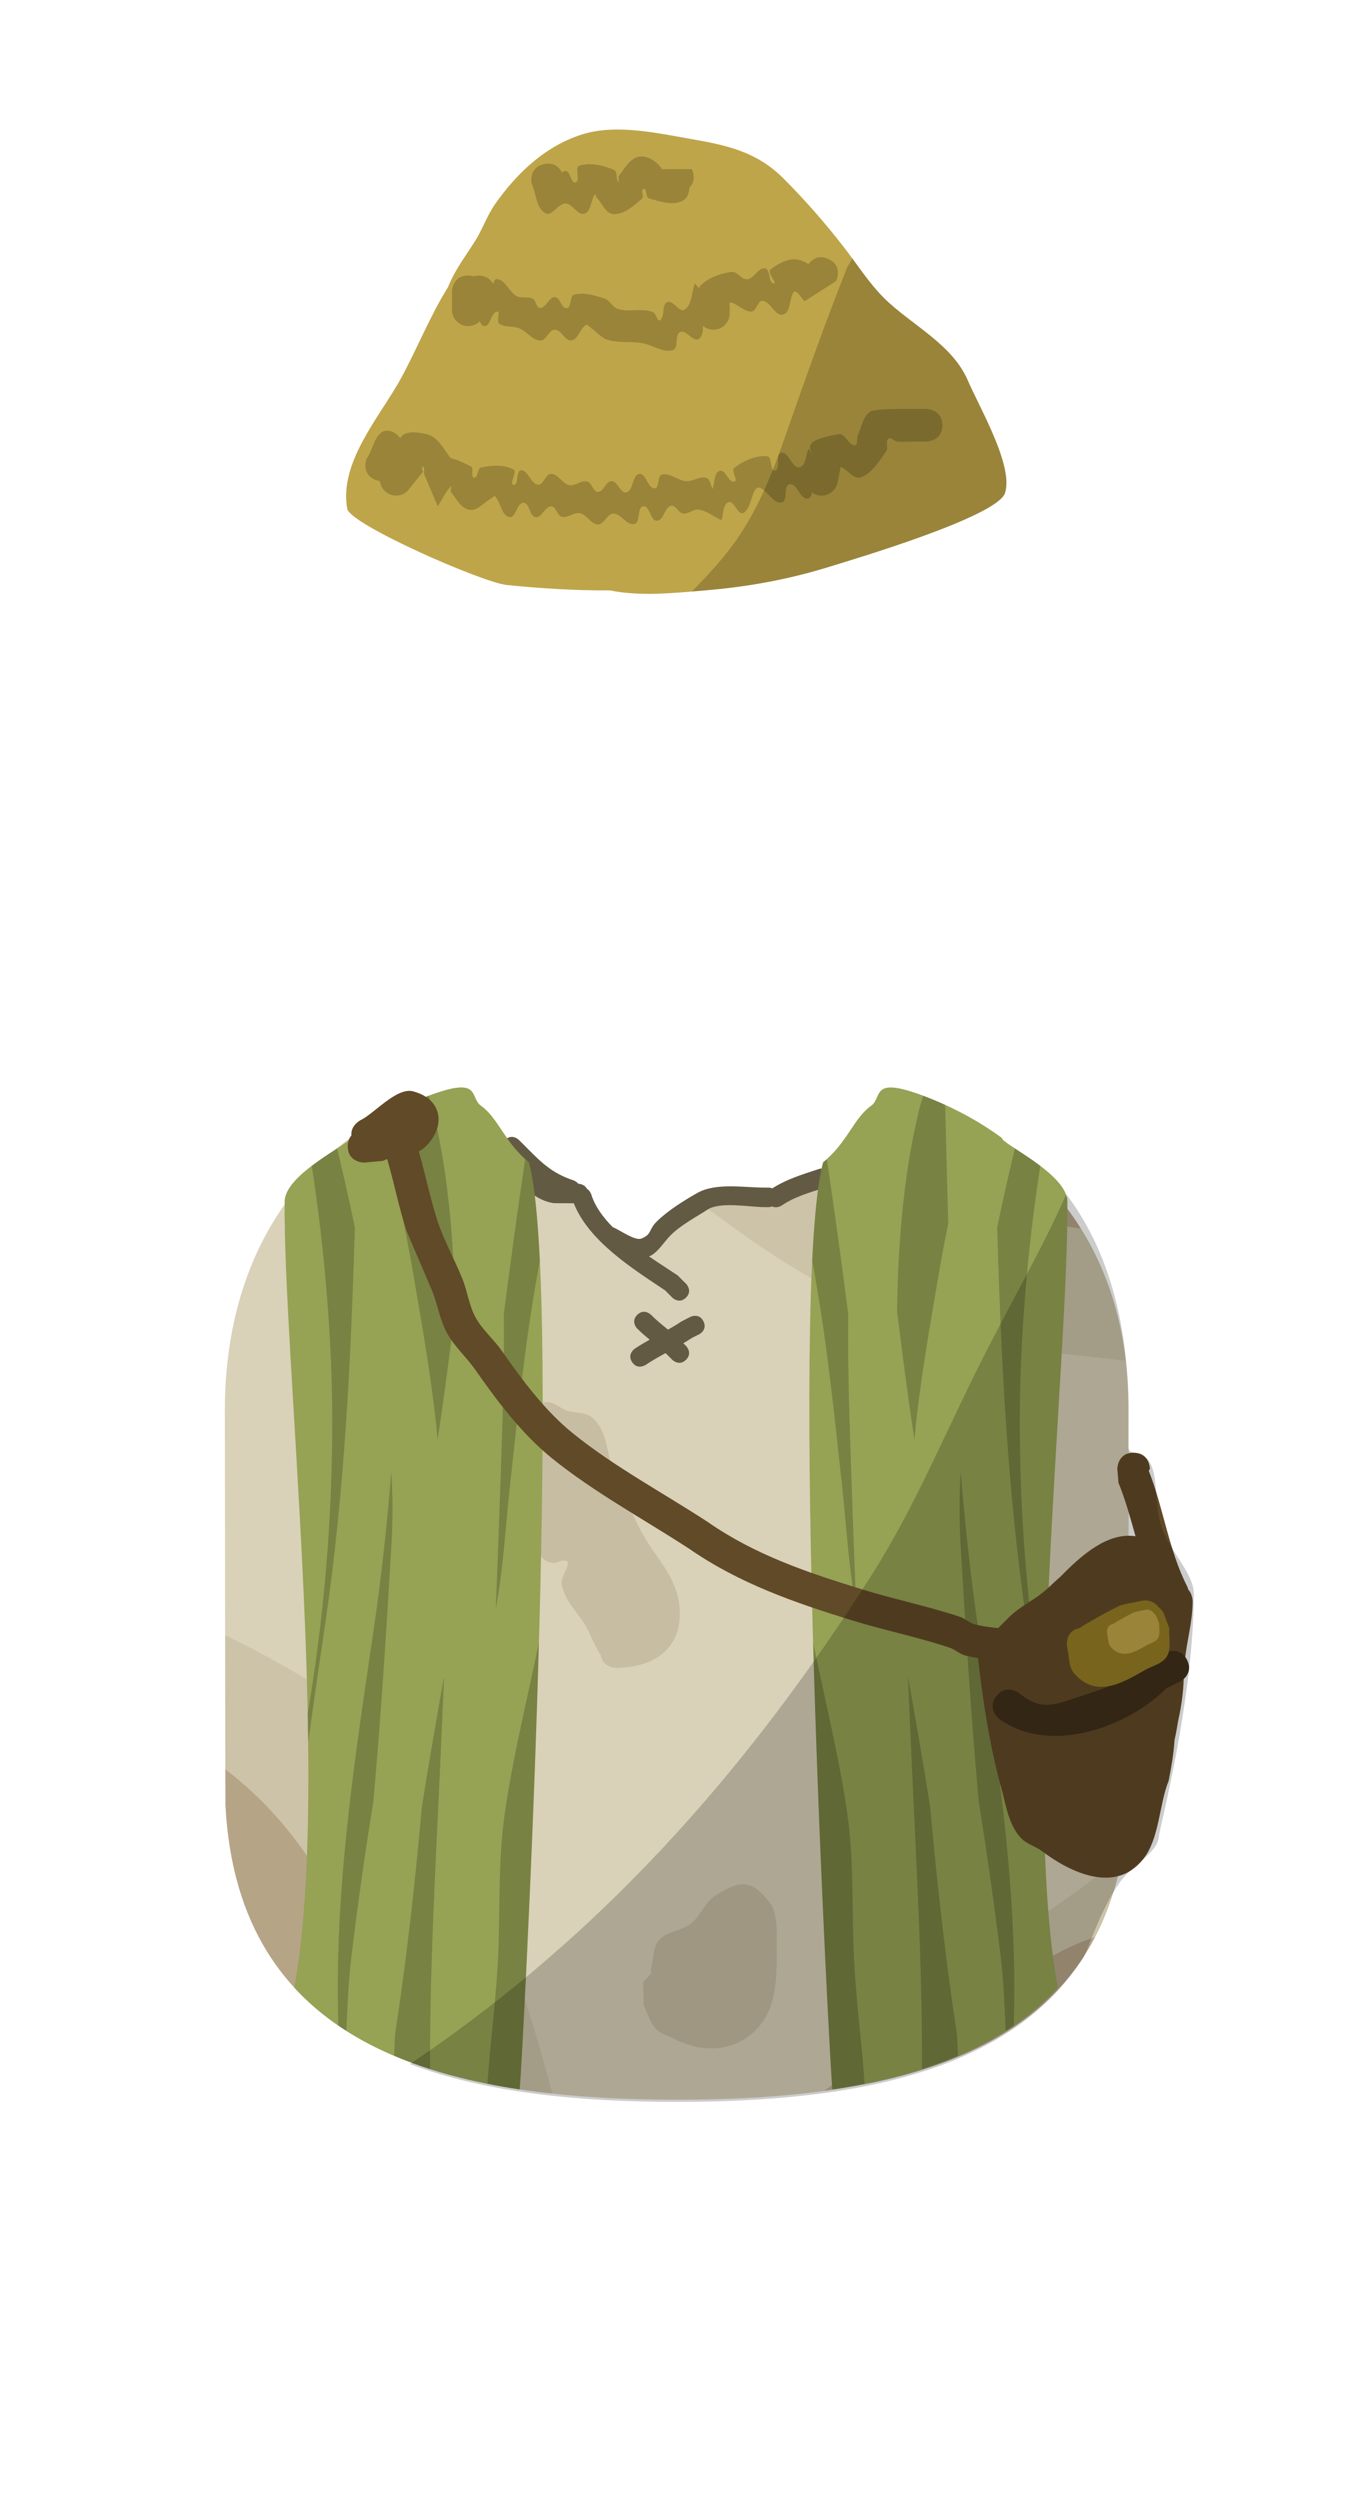 <svg version="1.1" xmlns="http://www.w3.org/2000/svg" xmlns:xlink="http://www.w3.org/1999/xlink" width="208" height="384" viewBox="0,0,208,384"><g transform="translate(-256,-448)"><g data-paper-data="{&quot;isPaintingLayer&quot;:true}" fill-rule="nonzero" stroke="none" stroke-linecap="butt" stroke-linejoin="miter" stroke-miterlimit="10" stroke-dasharray="" stroke-dashoffset="0" style="mix-blend-mode: normal"><path d="M290.542,664.681c0,-23.742 11.49,-40.397 30.096,-47.907c9.609,-3.879 7.355,-0.292 9.227,1.046c3.582,2.562 3.938,8 11.954,11.405c2.592,1.101 8.385,9.401 11.397,10.251c3.298,0.931 8.034,-8.628 11.807,-8.794c7.992,-0.352 10.782,0.865 16.349,-1.686c7.864,-3.604 8.968,-10.285 12.686,-12.279c1.784,-0.957 -1.38,-2.558 6.308,1.278c17.327,8.487 29.03,23.062 29.03,46.687c0,0.687 -0.081,60.379 -0.122,61.076c-2.148,36.41 -32.356,44.727 -69.305,44.727c-37.123,0 -67.441,-8.59 -69.333,-45.242c-0.031,-0.591 -0.094,-59.94 -0.094,-60.561z" fill="#d9d1b8" stroke-width="0"/><path d="M338.785,686.789l-2.9,-0.786c-1.132,-0.705 -2.741,-0.954 -3.397,-2.116c-1.909,-3.385 0.826,-10.551 1.553,-14.067c1.266,-2.514 2.292,-5.537 5.547,-6.433c1.23,-0.339 2.382,0.918 3.6,1.297c1.215,0.379 2.696,0.182 3.691,0.975c2.69,2.143 2.272,6.403 3.704,9.228c1.694,3.341 3.086,7.305 5.166,10.403c2.003,2.984 4.351,5.698 4.647,9.665c0.48,6.434 -4.145,9.119 -9.66,9.223c0,0 -2.19,0 -2.471,-2.05c-0.242,-0.285 -0.363,-0.527 -0.363,-0.527l-1.239,-2.482c-1.083,-2.85 -3.881,-4.774 -4.377,-7.857c-0.192,-1.192 1.764,-3.424 0.566,-3.579c-0.566,-0.073 -1.114,0.249 -1.671,0.373c0,0 -1.563,0 -2.217,-1.235c-0.114,-0.017 -0.181,-0.033 -0.181,-0.033z" fill-opacity="0.149" fill="#614a27" stroke-width="0.5"/><path d="M356.034,751.076c-0.071,-0.518 0.011,-0.927 0.011,-0.927c0.354,-1.338 0.247,-2.894 1.062,-4.013c1.152,-1.581 3.69,-1.502 5.161,-2.79c1.424,-1.247 2.106,-3.303 3.723,-4.288c3.54,-2.158 5.395,-2.664 8.353,1.292c1.197,1.601 0.982,5.394 0.982,7.304c0,3.596 0.01,7.999 -2.307,11.074c-3.308,4.39 -8.78,4.794 -13.252,2.507c-1.028,-0.526 -2.25,-0.819 -3.038,-1.662c-0.918,-0.983 -1.24,-2.388 -1.859,-3.582c-0.022,-1.187 -0.045,-2.373 -0.067,-3.56z" fill-opacity="0.149" fill="#614a27" stroke-width="0.5"/><path d="M394.058,616.716c1.784,-0.957 -1.38,-2.558 6.308,1.278c9.052,4.434 16.57,10.529 21.685,18.709c-8.037,-1.218 -16.241,-2.522 -23.817,-5.303c-4.153,-1.525 -7.622,-4.078 -11.372,-6.253c3.268,-3.33 4.589,-7.032 7.196,-8.43z" fill-opacity="0.2" fill="#632900" stroke-width="0"/><path d="M394.413,760.759c3.998,-2.221 8.241,-3.969 12.197,-6.387c5.452,-2.181 10.217,-6.025 15.658,-8.149c0.66,-0.258 1.321,-0.511 1.983,-0.762c-7.532,14.456 -22.738,21.118 -41.64,23.678c3.856,-2.868 7.651,-6.074 11.803,-8.381z" fill-opacity="0.2" fill="#632900" stroke-width="0"/><path d="M290.636,725.242c-0.006,-0.108 -0.012,-2.181 -0.019,-5.501c8.244,6.338 14.678,14.807 18.56,24.812c2.315,5.967 3.82,11.997 4.971,18.105c-13.622,-6.578 -22.514,-18.1 -23.512,-37.416z" fill-opacity="0.2" fill="#632900" stroke-width="0"/><path d="M410.431,746.28c1.562,-1.318 9.565,-6.685 12.271,-8.746c1.906,-1.452 3.795,-2.897 5.677,-4.328c-3.956,21.098 -19.116,30.93 -39.627,34.927c6.876,-7.619 13.797,-15.199 21.679,-21.853z" fill-opacity="0.102" fill="#614a27" stroke-width="0"/><path d="M365.024,630.681c7.992,-0.352 10.782,0.865 16.349,-1.686c7.864,-3.604 8.968,-10.285 12.686,-12.279c1.784,-0.957 -1.38,-2.558 6.308,1.278c15.365,7.526 26.307,19.838 28.588,39.003c-1.059,-0.123 -2.112,-0.247 -3.158,-0.363c-8.033,-0.893 -15.782,-1.535 -23.69,-3.43c-11.708,-2.805 -22.988,-9.141 -32.657,-16.122c-2.36,-1.715 -4.714,-3.414 -7.048,-5.125c0.904,-0.742 1.786,-1.239 2.621,-1.276z" fill-opacity="0.102" fill="#614a27" stroke-width="0"/><path d="M290.636,725.242c-0.014,-0.268 -0.034,-12.627 -0.053,-26.11c6.165,2.986 12.19,6.485 17.924,10.076c2.556,1.626 5.282,3.011 7.668,4.879c10.221,8 13.162,20.402 17.386,32.018c2.804,7.71 5.204,15.526 7.276,23.445c-27.922,-3.033 -48.648,-14.207 -50.202,-44.308z" fill-opacity="0.102" fill="#614a27" stroke-width="0"/><path d="M256,832v-384h208v384z" fill="none" stroke-width="0"/><path d="" fill="#d9d4c3" stroke-width="0"/><path d="" fill-opacity="0.2" fill="#000000" stroke-width="0"/><path d="M333.594,623.078c1.061,-1.061 2.121,0 2.121,0l0.597,0.597c2.638,2.638 4.229,4.427 7.773,5.608c0,0 0.44,0.146 0.749,0.521c0.162,0.007 0.965,0.078 1.312,0.76c0.492,0.3 0.68,0.862 0.68,0.862c0.55,1.806 1.765,3.493 3.3,5.047c1.048,0.399 3.395,2.147 4.396,1.754c1.655,-0.65 1.049,-1.304 2.359,-2.61c1.676,-1.671 4.264,-3.277 6.243,-4.395c2.851,-1.611 7.16,-0.821 10.342,-0.821h0.597c0,0 0.268,0 0.577,0.113c2.309,-1.468 4.706,-2.154 7.308,-3.021l1.668,-0.077c0,0 1.5,0 1.5,1.5c0,1.5 -1.5,1.5 -1.5,1.5l-0.72,-0.077c-2.409,0.803 -4.697,1.383 -6.807,2.81c0,0 -0.746,0.498 -1.469,0.146c-0.301,0.106 -0.557,0.106 -0.557,0.106h-0.597c-2.271,0 -6.826,-0.889 -8.765,0.373c-1.816,1.182 -4.111,2.371 -5.699,3.964c-1.079,1.083 -1.915,2.637 -3.289,3.24c1.562,1.075 3.092,2.043 4.374,2.898l1.304,1.293c0,0 1.061,1.061 0,2.121c-1.061,1.061 -2.121,0 -2.121,0l-1.084,-1.095c-5.027,-3.351 -11.742,-7.578 -14.044,-13.392c-1.075,0 -3.05,-0.001 -3.157,-0.02c-3.568,-0.631 -5.287,-3.533 -7.561,-5.953c-0.237,-0.013 -1.46,-0.144 -1.46,-1.499c0,-1.056 0.743,-1.368 1.183,-1.461c0.047,-0.253 0.18,-0.523 0.45,-0.794z" fill="#625a43" stroke-width="0.5"/><path d="M364.058,650.933c0.671,1.342 -0.671,2.012 -0.671,2.012l-1.033,0.503c-0.458,0.302 -0.919,0.584 -1.383,0.856l0.418,0.418c0,0 1.061,1.061 0,2.121c-1.061,1.061 -2.121,0 -2.121,0l-0.597,-0.597c-0.143,-0.144 -0.289,-0.285 -0.436,-0.423c-1.02,0.559 -2.039,1.134 -3.045,1.804c0,0 -1.248,0.832 -2.08,-0.416c-0.832,-1.248 0.416,-2.08 0.416,-2.08c0.748,-0.499 1.511,-0.945 2.278,-1.372c-0.654,-0.538 -1.3,-1.087 -1.91,-1.693c0,0 -1.061,-1.061 0,-2.121c1.061,-1.061 2.121,0 2.121,0c0.822,0.826 1.717,1.545 2.606,2.272c0.701,-0.396 1.394,-0.809 2.069,-1.265l1.355,-0.691c0,0 1.342,-0.671 2.012,0.671z" fill="#625a43" stroke-width="0.5"/><g stroke-width="0"><path d="M320.638,616.773c9.609,-3.879 7.355,-0.292 9.227,1.046c2.731,1.953 3.587,5.577 7.389,8.697c5.361,20.03 -1.123,140.66 -1.426,142.387c-14.394,-2.166 -26.537,-6.831 -34.614,-15.629c5.708,-31.472 -1.741,-97.272 -1.483,-120.754c0.047,-4.268 10.163,-8.869 10.052,-9.741c3.269,-2.402 6.901,-4.41 10.854,-6.006z" fill="#96a254"/><path d="M335.828,768.904c-1.681,-0.253 -3.331,-0.54 -4.948,-0.864c0.395,-5.912 1.178,-11.775 1.549,-17.75c0.501,-8.071 -0.03,-16.046 1.159,-24.11c1.291,-8.757 3.438,-17.29 5.202,-25.918c-0.963,34.465 -2.804,67.741 -2.962,68.642z" fill-opacity="0.2" fill="#000000"/><path d="M337.255,626.517c0.806,3.01 1.344,8.29 1.675,15.098c-2.149,11.386 -3.358,23.194 -4.6,34.677c-0.675,6.243 -1.012,12.644 -2.17,18.823c-0.001,0.004 -0.001,0.008 -0.002,0.012c0.372,-9.27 0.711,-18.54 1,-27.815c0.18,-5.767 0.308,-11.607 0.237,-17.457c0.26,-2.037 0.524,-4.079 0.799,-6.125c0.791,-5.902 1.616,-11.806 2.487,-17.707c0.184,0.166 0.375,0.331 0.574,0.494z" fill-opacity="0.2" fill="#000000"/><path d="M320.638,616.773c0.427,-0.172 0.83,-0.33 1.211,-0.473c0.319,0.934 0.598,1.868 0.813,2.797c2.294,9.888 3.084,20.111 3.23,30.313c-0.838,6.577 -1.646,13.115 -2.664,19.662c-0.771,-8.325 -2.236,-16.621 -3.64,-24.844c-0.476,-2.787 -0.996,-5.559 -1.553,-8.319c0.094,-3.204 0.178,-6.41 0.261,-9.618c0.074,-2.867 0.144,-5.735 0.212,-8.603c0.7,-0.318 1.41,-0.623 2.131,-0.914z" fill-opacity="0.2" fill="#000000"/><path d="M323.606,719.483c-0.69,15.264 -1.62,30.868 -1.536,46.304c-1.909,-0.61 -3.754,-1.288 -5.527,-2.042c0.052,-1.078 0.096,-2.156 0.14,-3.234c0.108,-0.694 0.213,-1.387 0.316,-2.08c1.611,-10.917 2.831,-21.928 3.816,-32.966c1.065,-6.68 2.214,-13.353 3.409,-20.014c-0.199,4.678 -0.406,9.356 -0.617,14.034z" fill-opacity="0.2" fill="#000000"/><path d="M303.274,711.214c2.473,-14.709 3.821,-29.812 3.765,-45.877c-0.038,-10.9 -1.06,-24.932 -3.15,-38.279c1.35,-1.025 2.786,-1.944 3.902,-2.675c0.972,4.038 1.887,8.09 2.721,12.168c-0.601,20.303 -1.573,40.515 -4.527,60.647c-0.905,6.169 -1.821,12.305 -2.643,18.443c-0.017,-1.466 -0.04,-2.942 -0.07,-4.426z" fill-opacity="0.2" fill="#000000"/><path d="M316.141,685.142c-0.77,13.083 -1.603,26.243 -2.77,39.364c-1.27,7.975 -2.42,15.959 -3.386,23.941c-0.452,3.733 -0.607,7.479 -0.762,11.222c-0.012,0.078 -0.024,0.156 -0.037,0.234c-0.413,-0.263 -0.82,-0.532 -1.221,-0.807c-0.081,-3.563 -0.106,-7.127 -0.012,-10.692c0.445,-16.92 3.001,-33.398 5.454,-50.118c1.182,-8.06 2.053,-16.132 2.711,-24.217c0.213,3.692 0.246,7.386 0.023,11.074z" fill-opacity="0.2" fill="#000000"/></g><g data-paper-data="{&quot;index&quot;:null}" stroke-width="0"><path d="M409.915,622.78c-0.111,0.872 10.005,5.474 10.052,9.741c0.258,23.481 -7.191,89.282 -1.483,120.754c-8.077,8.798 -20.219,13.464 -34.614,15.629c-0.303,-1.727 -6.787,-122.357 -1.426,-142.387c3.803,-3.121 4.659,-6.744 7.389,-8.697c1.872,-1.339 -0.382,-4.925 9.227,-1.046c3.953,1.596 7.585,3.604 10.854,6.006z" fill="#96a254"/><path d="M380.909,700.262c1.764,8.628 3.91,17.162 5.202,25.918c1.189,8.064 0.658,16.039 1.159,24.11c0.371,5.975 1.154,11.838 1.549,17.75c-1.617,0.324 -3.267,0.611 -4.948,0.864c-0.158,-0.901 -1.999,-34.177 -2.962,-68.642z" fill-opacity="0.2" fill="#000000"/><path d="M383.019,626.023c0.871,5.901 1.696,11.805 2.487,17.707c0.274,2.046 0.538,4.087 0.799,6.125c-0.071,5.85 0.057,11.69 0.237,17.457c0.29,9.275 0.628,18.546 1,27.815c-0.001,-0.004 -0.001,-0.008 -0.002,-0.012c-1.158,-6.18 -1.495,-12.58 -2.17,-18.823c-1.242,-11.483 -2.452,-23.291 -4.6,-34.677c0.332,-6.807 0.87,-12.088 1.675,-15.098c0.199,-0.164 0.39,-0.328 0.574,-0.494z" fill-opacity="0.2" fill="#000000"/><path d="M401.192,617.688c0.068,2.868 0.138,5.735 0.212,8.603c0.082,3.208 0.167,6.414 0.261,9.618c-0.557,2.76 -1.078,5.532 -1.553,8.319c-1.404,8.224 -2.87,16.519 -3.64,24.844c-1.018,-6.547 -1.826,-13.084 -2.664,-19.662c0.145,-10.202 0.936,-20.425 3.23,-30.313c0.216,-0.929 0.494,-1.863 0.813,-2.797c0.381,0.144 0.784,0.301 1.211,0.473c0.721,0.291 1.432,0.596 2.131,0.914z" fill-opacity="0.2" fill="#000000"/><path d="M395.476,705.449c1.195,6.661 2.344,13.334 3.409,20.014c0.986,11.039 2.206,22.05 3.816,32.966c0.102,0.693 0.207,1.386 0.316,2.08c0.044,1.079 0.088,2.157 0.14,3.234c-1.773,0.754 -3.617,1.433 -5.527,2.042c0.084,-15.436 -0.846,-31.04 -1.536,-46.304c-0.211,-4.678 -0.418,-9.356 -0.617,-14.034z" fill-opacity="0.2" fill="#000000"/><path d="M416.356,715.64c-0.822,-6.138 -1.738,-12.274 -2.643,-18.443c-2.954,-20.132 -3.926,-40.344 -4.527,-60.647c0.834,-4.078 1.749,-8.13 2.721,-12.168c1.117,0.731 2.553,1.65 3.902,2.675c-2.09,13.347 -3.112,27.379 -3.15,38.279c-0.055,16.066 1.292,31.169 3.765,45.877c-0.03,1.484 -0.053,2.96 -0.07,4.426z" fill-opacity="0.2" fill="#000000"/><path d="M403.581,674.068c0.658,8.085 1.529,16.158 2.711,24.217c2.453,16.72 5.009,33.198 5.454,50.118c0.094,3.565 0.069,7.129 -0.013,10.692c-0.401,0.275 -0.808,0.544 -1.221,0.807c-0.012,-0.078 -0.025,-0.156 -0.037,-0.234c-0.155,-3.743 -0.31,-7.49 -0.762,-11.222c-0.966,-7.982 -2.117,-15.966 -3.386,-23.941c-1.167,-13.121 -2,-26.28 -2.77,-39.364c-0.224,-3.688 -0.19,-7.381 0.023,-11.074z" fill-opacity="0.2" fill="#000000"/></g><path d="M430.145,671.117c2.5,0 2.5,2.5 2.5,2.5l-0.179,0.266c2.275,5.737 3.081,12.243 5.886,17.723c0,0 0.104,0.208 0.185,0.528c0.676,0.739 0.676,1.784 0.676,1.784c-0.012,3.255 -0.894,6.018 -1.206,9.202c-0.051,0.521 -0.1,1.045 -0.15,1.57c0.027,2.549 -0.306,5.081 -0.865,7.582c-0.158,1.006 -0.343,2.007 -0.564,2.997c-0.127,2.147 -0.52,4.321 -0.901,6.229c-1.496,3.739 -1.389,8.904 -3.951,12.094c-4.279,5.329 -11.202,1.973 -15.508,-1.282c-1.006,-0.76 -2.347,-1.079 -3.215,-1.994c-1.891,-1.992 -2.302,-5.013 -3.028,-7.662c-1.826,-6.661 -2.796,-13.127 -3.58,-19.998c-0.635,-0.102 -1.264,-0.224 -1.885,-0.37c-0.901,-0.211 -1.614,-0.934 -2.492,-1.227c-4.84,-1.618 -10.001,-2.661 -14.885,-4.165c-8.887,-2.737 -17.393,-5.68 -25.126,-11.038c-6.963,-4.537 -14.631,-8.667 -21.089,-13.906c-4.655,-3.777 -8.378,-8.748 -11.778,-13.607c-1.357,-1.939 -3.202,-3.545 -4.335,-5.623c-1.099,-2.016 -1.422,-4.37 -2.283,-6.498c-0.225,-0.555 -3.849,-8.942 -3.981,-9.352c-1.149,-3.575 -1.853,-7.239 -2.912,-10.849c-0.222,0.078 -0.437,0.168 -0.645,0.275l-2.909,0.264c0,0 -2.5,0 -2.5,-2.5c0,-0.765 0.234,-1.296 0.559,-1.664c-0.155,-1.576 1.42,-2.363 1.42,-2.363c2.121,-1.023 5.547,-5.108 8.086,-4.411c4.857,1.333 4.845,5.841 1.682,8.658c-0.255,0.227 -0.536,0.409 -0.835,0.556c1.003,3.499 1.707,7.048 2.815,10.506c1.001,3.122 2.642,6.002 3.87,9.042c0.785,1.942 1.022,4.109 2.026,5.947c1.041,1.906 2.778,3.345 4.024,5.124c3.158,4.509 6.583,9.16 10.91,12.664c6.323,5.119 13.854,9.149 20.667,13.588c7.318,5.108 15.444,7.837 23.872,10.428c4.914,1.511 10.092,2.572 14.969,4.194c0.811,0.27 1.454,0.961 2.285,1.161c1.148,0.277 2.34,0.455 3.559,0.565l1.727,-1.727c1.319,-1.291 2.981,-2.176 4.485,-3.246c1.226,-0.872 2.242,-1.974 3.333,-2.898c3.311,-3.39 7.275,-6.867 11.558,-6.238c-0.776,-2.776 -1.544,-5.557 -2.615,-8.208l-0.179,-2.123c0,0 0,-2.5 2.5,-2.5z" fill="#614a27" stroke-width="0.5"/><path d="M438.352,702.949c1.118,2.236 -1.118,3.354 -1.118,3.354l-2.045,0.986c-6.265,6.265 -18.133,10.184 -25.65,4.748c0,0 -2,-1.5 -0.5,-3.5c1.5,-2 3.5,-0.5 3.5,-0.5c3.188,2.52 4.916,2.01 8.436,0.829c4.158,-1.394 8.074,-2.417 11.291,-5.634l2.732,-1.402c0,0 2.236,-1.118 3.354,1.118z" fill="#403019" stroke-width="0.5"/><path d="M422.291,697.744c1.907,-1.143 3.854,-2.225 5.849,-3.206l0.341,0.015l-0.02,-0.102l2.935,-0.587c0.174,-0.038 0.355,-0.059 0.541,-0.059c0.823,0 1.553,0.398 2.009,1.011c0.55,0.418 0.824,0.968 0.824,0.968l0.861,2.312c-0.124,1.433 0.356,3.059 -0.373,4.3c-0.676,1.15 -2.238,1.455 -3.397,2.116c-3.434,1.96 -7.48,4.404 -10.867,0.476c-0.903,-1.048 -0.708,-2.675 -1.062,-4.013c0,0 -0.49,-2.451 1.961,-2.942c0.009,-0.002 0.018,-0.003 0.026,-0.005c0.209,-0.186 0.372,-0.284 0.372,-0.284z" fill="#967d23" stroke-width="0.5"/><path d="M427.276,697.233c0.973,-0.583 1.966,-1.135 2.985,-1.636l0.174,0.008l-0.01,-0.052l1.498,-0.3c0.089,-0.02 0.181,-0.03 0.276,-0.03c0.42,0 0.793,0.203 1.025,0.516c0.28,0.213 0.421,0.494 0.421,0.494l0.439,1.18c-0.064,0.731 0.181,1.561 -0.191,2.194c-0.345,0.587 -1.142,0.742 -1.733,1.08c-1.753,1 -3.817,2.248 -5.545,0.243c-0.461,-0.535 -0.361,-1.365 -0.542,-2.048c0,0 -0.25,-1.251 1.001,-1.501c0.004,-0.001 0.009,-0.002 0.013,-0.003c0.107,-0.095 0.19,-0.145 0.19,-0.145z" fill="#bfa549" stroke-width="0.5"/><path d="M309.34,526.141c-1.301,-7.263 5.177,-14.301 8.41,-20.315c2.46,-4.576 4.303,-9.274 7.068,-13.721c1.098,-2.753 2.756,-4.805 4.272,-7.268c1.09,-1.771 1.77,-3.786 2.964,-5.49c3.365,-4.803 7.824,-9.021 13.547,-10.756c5.175,-1.569 11.532,-0.12 16.719,0.786c5.486,0.959 9.906,1.959 13.962,5.954c3.378,3.378 6.414,6.851 9.345,10.62c1.981,2.548 3.839,5.487 6.121,7.77c4.09,4.092 10.473,7.051 12.904,12.662c1.91,4.409 7.107,13.234 5.722,17.387c-1.378,3.62 -22.782,9.987 -27.014,11.293c-6.342,1.957 -12.523,3.071 -19.084,3.618c-4.771,0.397 -9.81,0.952 -14.571,0c-5.299,0.026 -10.629,-0.299 -15.87,-0.835c-3.713,-0.38 -24.06,-9.287 -24.494,-11.705z" fill="#bfa549" stroke-width="0.5"/><path d="M400.769,513.312c0,2.5 -2.5,2.5 -2.5,2.5h-1.662c-0.923,0 -1.851,0.095 -2.769,0c-0.475,-0.049 -1.011,-0.748 -1.368,-0.43c-0.495,0.441 0.039,1.421 -0.349,1.958c-1.091,1.51 -2.166,3.38 -3.933,3.971c-1.09,0.364 -1.964,-1.216 -3.047,-1.613l-0.473,2.367c-0.21,1.168 -1.232,2.055 -2.461,2.055c-0.56,0 -1.076,-0.184 -1.493,-0.495c-0.057,0.503 -0.201,0.905 -0.639,0.966c-1.171,0.162 -1.6,-2.386 -2.769,-2.216c-1.011,0.147 -0.23,2.668 -1.242,2.801c-1.292,0.169 -2.046,-1.651 -3.221,-2.216c-1.409,-0.678 -1.246,3.26 -2.699,3.835c-0.858,0.34 -1.34,-1.954 -2.216,-1.662c-0.943,0.314 -0.739,1.846 -1.108,2.769c-1.148,-0.544 -2.192,-1.413 -3.444,-1.631c-0.827,-0.144 -1.613,0.718 -2.445,0.605c-0.731,-0.099 -1.155,-1.387 -1.866,-1.19c-1.014,0.28 -1.107,2.284 -2.159,2.302c-1.017,0.018 -1.08,-2.37 -2.087,-2.228c-1.002,0.141 -0.378,2.474 -1.361,2.713c-1.171,0.285 -2.042,-1.606 -3.247,-1.59c-0.958,0.013 -1.386,1.676 -2.344,1.665c-1.087,-0.012 -1.705,-1.499 -2.769,-1.724c-0.921,-0.195 -1.853,0.77 -2.769,0.554c-0.748,-0.177 -0.894,-1.61 -1.662,-1.6c-0.97,0.013 -1.431,1.782 -2.393,1.655c-0.956,-0.126 -0.897,-2.212 -1.861,-2.216c-1.029,-0.004 -1.162,2.426 -2.167,2.2c-1.254,-0.282 -1.292,-2.25 -2.182,-3.178c-0.15,-0.157 -0.385,0.201 -0.577,0.302c-1.12,0.588 -2.109,1.955 -3.36,1.765c-1.29,-0.196 -2.012,-1.688 -2.829,-2.706c-0.187,-0.233 0.147,-1.111 -0.058,-0.894c-0.836,0.884 -1.327,2.039 -1.991,3.059l-2.113,-4.984c-0.057,-0.372 0.176,-0.97 -0.171,-1.117c-0.212,-0.089 -0.082,0.319 -0.071,0.645l0.122,0.098l-2.201,2.751c-0.458,0.582 -1.168,0.956 -1.967,0.956c-1.282,0 -2.338,-0.964 -2.483,-2.207c-0.206,-0.033 -0.427,-0.094 -0.661,-0.188c-2.321,-0.928 -1.393,-3.25 -1.393,-3.25c1.034,-1.44 1.329,-4.277 3.101,-4.319c0.846,-0.02 1.502,0.461 2.086,1.129c0.438,-0.798 1.576,-1.19 4.095,-0.577c1.672,0.407 2.54,2.213 3.617,3.654c1.085,0.26 2.158,0.779 3.127,1.273c0.533,0.272 -0.1,1.662 0.494,1.725c0.627,0.067 0.454,-1.43 1.071,-1.558c1.622,-0.338 3.499,-0.478 4.962,0.302c0.695,0.37 -0.748,2.275 0.034,2.361c0.833,0.091 0.319,-2.227 1.157,-2.231c1.131,-0.005 1.447,2.082 2.57,2.216c0.872,0.104 1.16,-1.678 2.038,-1.668c1.087,0.013 1.705,1.499 2.769,1.724c0.921,0.195 1.853,-0.77 2.769,-0.554c0.748,0.177 0.894,1.612 1.662,1.6c0.888,-0.014 1.198,-1.673 2.087,-1.658c0.958,0.016 1.364,1.971 2.292,1.733c1.111,-0.285 0.828,-2.661 1.963,-2.825c1.061,-0.153 1.272,2.18 2.344,2.203c0.809,0.017 0.375,-1.949 1.164,-2.129c1.239,-0.283 2.406,0.927 3.673,1.025c1.042,0.081 2.091,-0.795 3.094,-0.502c0.627,0.183 0.658,1.128 0.987,1.693c0.369,-0.923 0.165,-2.455 1.108,-2.769c0.876,-0.292 1.312,1.851 2.216,1.662c0.695,-0.146 -0.546,-1.695 0.015,-2.13c1.409,-1.092 3.261,-1.91 5.04,-1.789c0.84,0.057 0.392,2.411 1.21,2.216c0.942,-0.225 0.014,-2.604 0.973,-2.738c1.171,-0.163 1.6,2.387 2.769,2.216c1.044,-0.153 0.945,-1.887 1.417,-2.83l1.033,1.623l0.007,0.001c-1.198,-1.873 -1.873,-2.932 3.59,-3.858c0.981,-0.166 1.462,1.654 2.456,1.698c0.548,0.024 0.269,-1.069 0.498,-1.567c0.562,-1.223 0.745,-2.836 1.866,-3.581c0.789,-0.524 5.613,-0.43 6.94,-0.43h1.662c0,0 2.5,0 2.5,2.5z" fill="#99843a" stroke-width="0.5"/><path d="M380.192,488.583c0.427,-0.58 1.471,-1.6 3.132,-0.77c2.236,1.118 1.118,3.354 1.118,3.354l-4.844,3.097c-0.523,-0.504 -1.333,-1.956 -1.717,-1.34c-0.662,1.061 -0.39,3.067 -1.597,3.394c-1.212,0.329 -1.867,-1.993 -3.117,-2.115c-0.788,-0.076 -0.924,1.555 -1.71,1.646c-1.072,0.125 -2.55,-1.475 -3.367,-1.401v1.692v0c0,1.381 -1.119,2.5 -2.5,2.5c-0.614,0 -1.177,-0.222 -1.612,-0.589c0.019,0.801 -0.031,1.56 -0.61,1.996c-0.818,0.616 -1.945,-1.459 -2.885,-1.054c-0.914,0.392 -0.16,2.47 -1.108,2.769c-1.456,0.46 -2.975,-0.685 -4.467,-1.009c-1.839,-0.4 -3.826,0.002 -5.617,-0.579c-0.954,-0.309 -1.617,-1.186 -2.445,-1.751c-0.273,-0.186 -0.574,-0.672 -0.857,-0.501c-0.919,0.557 -1.138,2.195 -2.2,2.355c-1.004,0.151 -1.554,-1.642 -2.569,-1.637c-0.923,0.005 -1.293,1.698 -2.216,1.662c-1.246,-0.05 -2.082,-1.405 -3.236,-1.879c-0.976,-0.402 -2.237,-0.089 -3.082,-0.721c-0.496,-0.371 0.284,-1.927 -0.329,-1.831c-0.975,0.153 -1.019,2.377 -1.989,2.194c-0.367,-0.069 -0.549,-0.355 -0.651,-0.733c-0.454,0.466 -1.088,0.755 -1.79,0.755c-1.381,0 -2.5,-1.119 -2.5,-2.5v-2.769c0,0 0,-2.5 2.5,-2.5c0.337,0 0.629,0.045 0.881,0.124c0.246,-0.081 0.508,-0.124 0.78,-0.124c0.942,0 1.762,0.521 2.188,1.29c0.105,-0.423 0.254,-0.763 0.581,-0.736c1.317,0.111 1.835,1.965 2.995,2.6c0.727,0.398 1.716,0.015 2.457,0.387c0.559,0.28 0.572,1.484 1.195,1.444c0.921,-0.059 1.292,-1.667 2.216,-1.662c0.837,0.005 1.032,1.795 1.862,1.687c0.78,-0.102 0.36,-1.883 1.123,-2.076c1.526,-0.386 3.186,0.118 4.682,0.607c0.802,0.262 1.188,1.296 1.986,1.572c1.728,0.598 3.78,-0.193 5.461,0.529c0.494,0.212 0.635,1.52 1.072,1.206c0.808,-0.579 0.194,-2.378 1.108,-2.769c0.888,-0.38 1.856,1.705 2.653,1.161c1.198,-0.818 1.054,-2.702 1.582,-4.053l0.669,0.825c-0.027,-0.126 -0,-0.247 0.103,-0.361c1.198,-1.307 3.086,-1.947 4.84,-2.206c0.887,-0.131 1.55,1.224 2.442,1.129c1.059,-0.112 1.668,-1.844 2.721,-1.677c0.877,0.139 0.445,2.135 1.314,2.316c0.718,0.15 -1.081,-1.711 -0.489,-2.144c2.823,-2.067 4.249,-1.815 5.846,-0.806z" fill="#99843a" stroke-width="0.5"/><path d="M361.901,476.827c-0.05,0.764 -0.232,1.443 -0.818,1.863c-1.458,1.043 -3.644,0.261 -5.375,-0.205c-0.545,-0.147 -0.278,-1.489 -0.842,-1.469c-0.509,0.018 0.142,1.179 -0.247,1.508c-1.258,1.064 -2.69,2.417 -4.337,2.369c-1.229,-0.036 -1.795,-1.683 -2.641,-2.575c-0.122,-0.128 -0.14,-0.613 -0.246,-0.471c-0.676,0.907 -0.544,2.641 -1.624,2.978c-1.046,0.327 -1.794,-1.556 -2.891,-1.569c-1.15,-0.014 -2.121,2.086 -3.108,1.497c-1.453,-0.867 -1.409,-3.076 -2.113,-4.614c0,0 -0.49,-2.451 1.961,-2.942c1.608,-0.322 2.372,0.622 2.708,1.31c0.154,-0.15 0.335,-0.245 0.552,-0.251c0.778,-0.02 0.812,2.03 1.54,1.754c0.819,-0.31 -0.241,-2.288 0.592,-2.56c1.689,-0.552 3.653,-0.047 5.293,0.637c0.608,0.254 0.252,1.356 0.682,1.856c0.209,0.242 -0.108,-0.707 0.094,-0.955c0.895,-1.095 1.679,-2.699 3.076,-2.923c1.627,-0.261 3.068,1.128 3.542,1.92l4.586,-0.009c0,0 0.837,1.675 -0.387,2.85z" fill="#99843a" stroke-width="0.5"/><path d="M391.747,493.721c4.09,4.092 10.473,7.051 12.904,12.662c1.91,4.409 7.107,13.234 5.722,17.387c-1.378,3.62 -22.782,9.987 -27.014,11.293c-6.342,1.957 -12.523,3.071 -19.084,3.618c-0.661,0.055 -1.328,0.113 -1.998,0.17c2.647,-2.686 5.225,-5.475 7.322,-8.615c3.104,-4.65 5.123,-9.79 6.958,-15.031c3.07,-8.764 6.155,-17.529 9.573,-26.125c0.275,-0.456 0.544,-0.917 0.807,-1.381c1.519,2.076 3.036,4.247 4.81,6.022z" fill-opacity="0.2" fill="#000000" stroke-width="0.5"/><path d="" fill-opacity="0.2" fill="#000000" stroke-width="0.5"/><path d="" fill-opacity="0.2" fill="#000000" stroke-width="0.5"/><path d="" fill-opacity="0.2" fill="#000000" stroke-width="0.5"/><path d="" fill-opacity="0.2" fill="#000000" stroke-width="0.5"/><path d="M429.324,664.337c0,0.259 -0.001,2.469 -0.004,5.91c-0.001,1.349 2.3,0.548 3.316,2.355c1.385,2.465 0.584,6.646 1.891,10.164c1.405,3.78 4.869,6.921 4.865,10.091c-0.02,16.078 -5.301,36.246 -5.345,36.99c-0.17,2.903 -3.817,4.113 -6.141,7.426c-2.982,4.251 -4.831,10.397 -5.456,11.375c-11.218,17.531 -34.99,22.179 -62.503,22.179c-15.333,0 -29.504,-1.477 -40.988,-5.815c1.319,-0.88 2.616,-1.768 3.889,-2.662c27.681,-19.445 49.047,-44.103 67.14,-72.573c6.65,-10.465 11.442,-22.261 17.054,-33.3c5.55,-10.917 8.738,-16.072 12.765,-25.051c6.357,8.408 9.517,19.663 9.517,32.91z" fill-opacity="0.2" fill="#000000" stroke-width="0"/></g></g></svg><!--rotationCenter:103.99998499999998:191.99999000000003-->